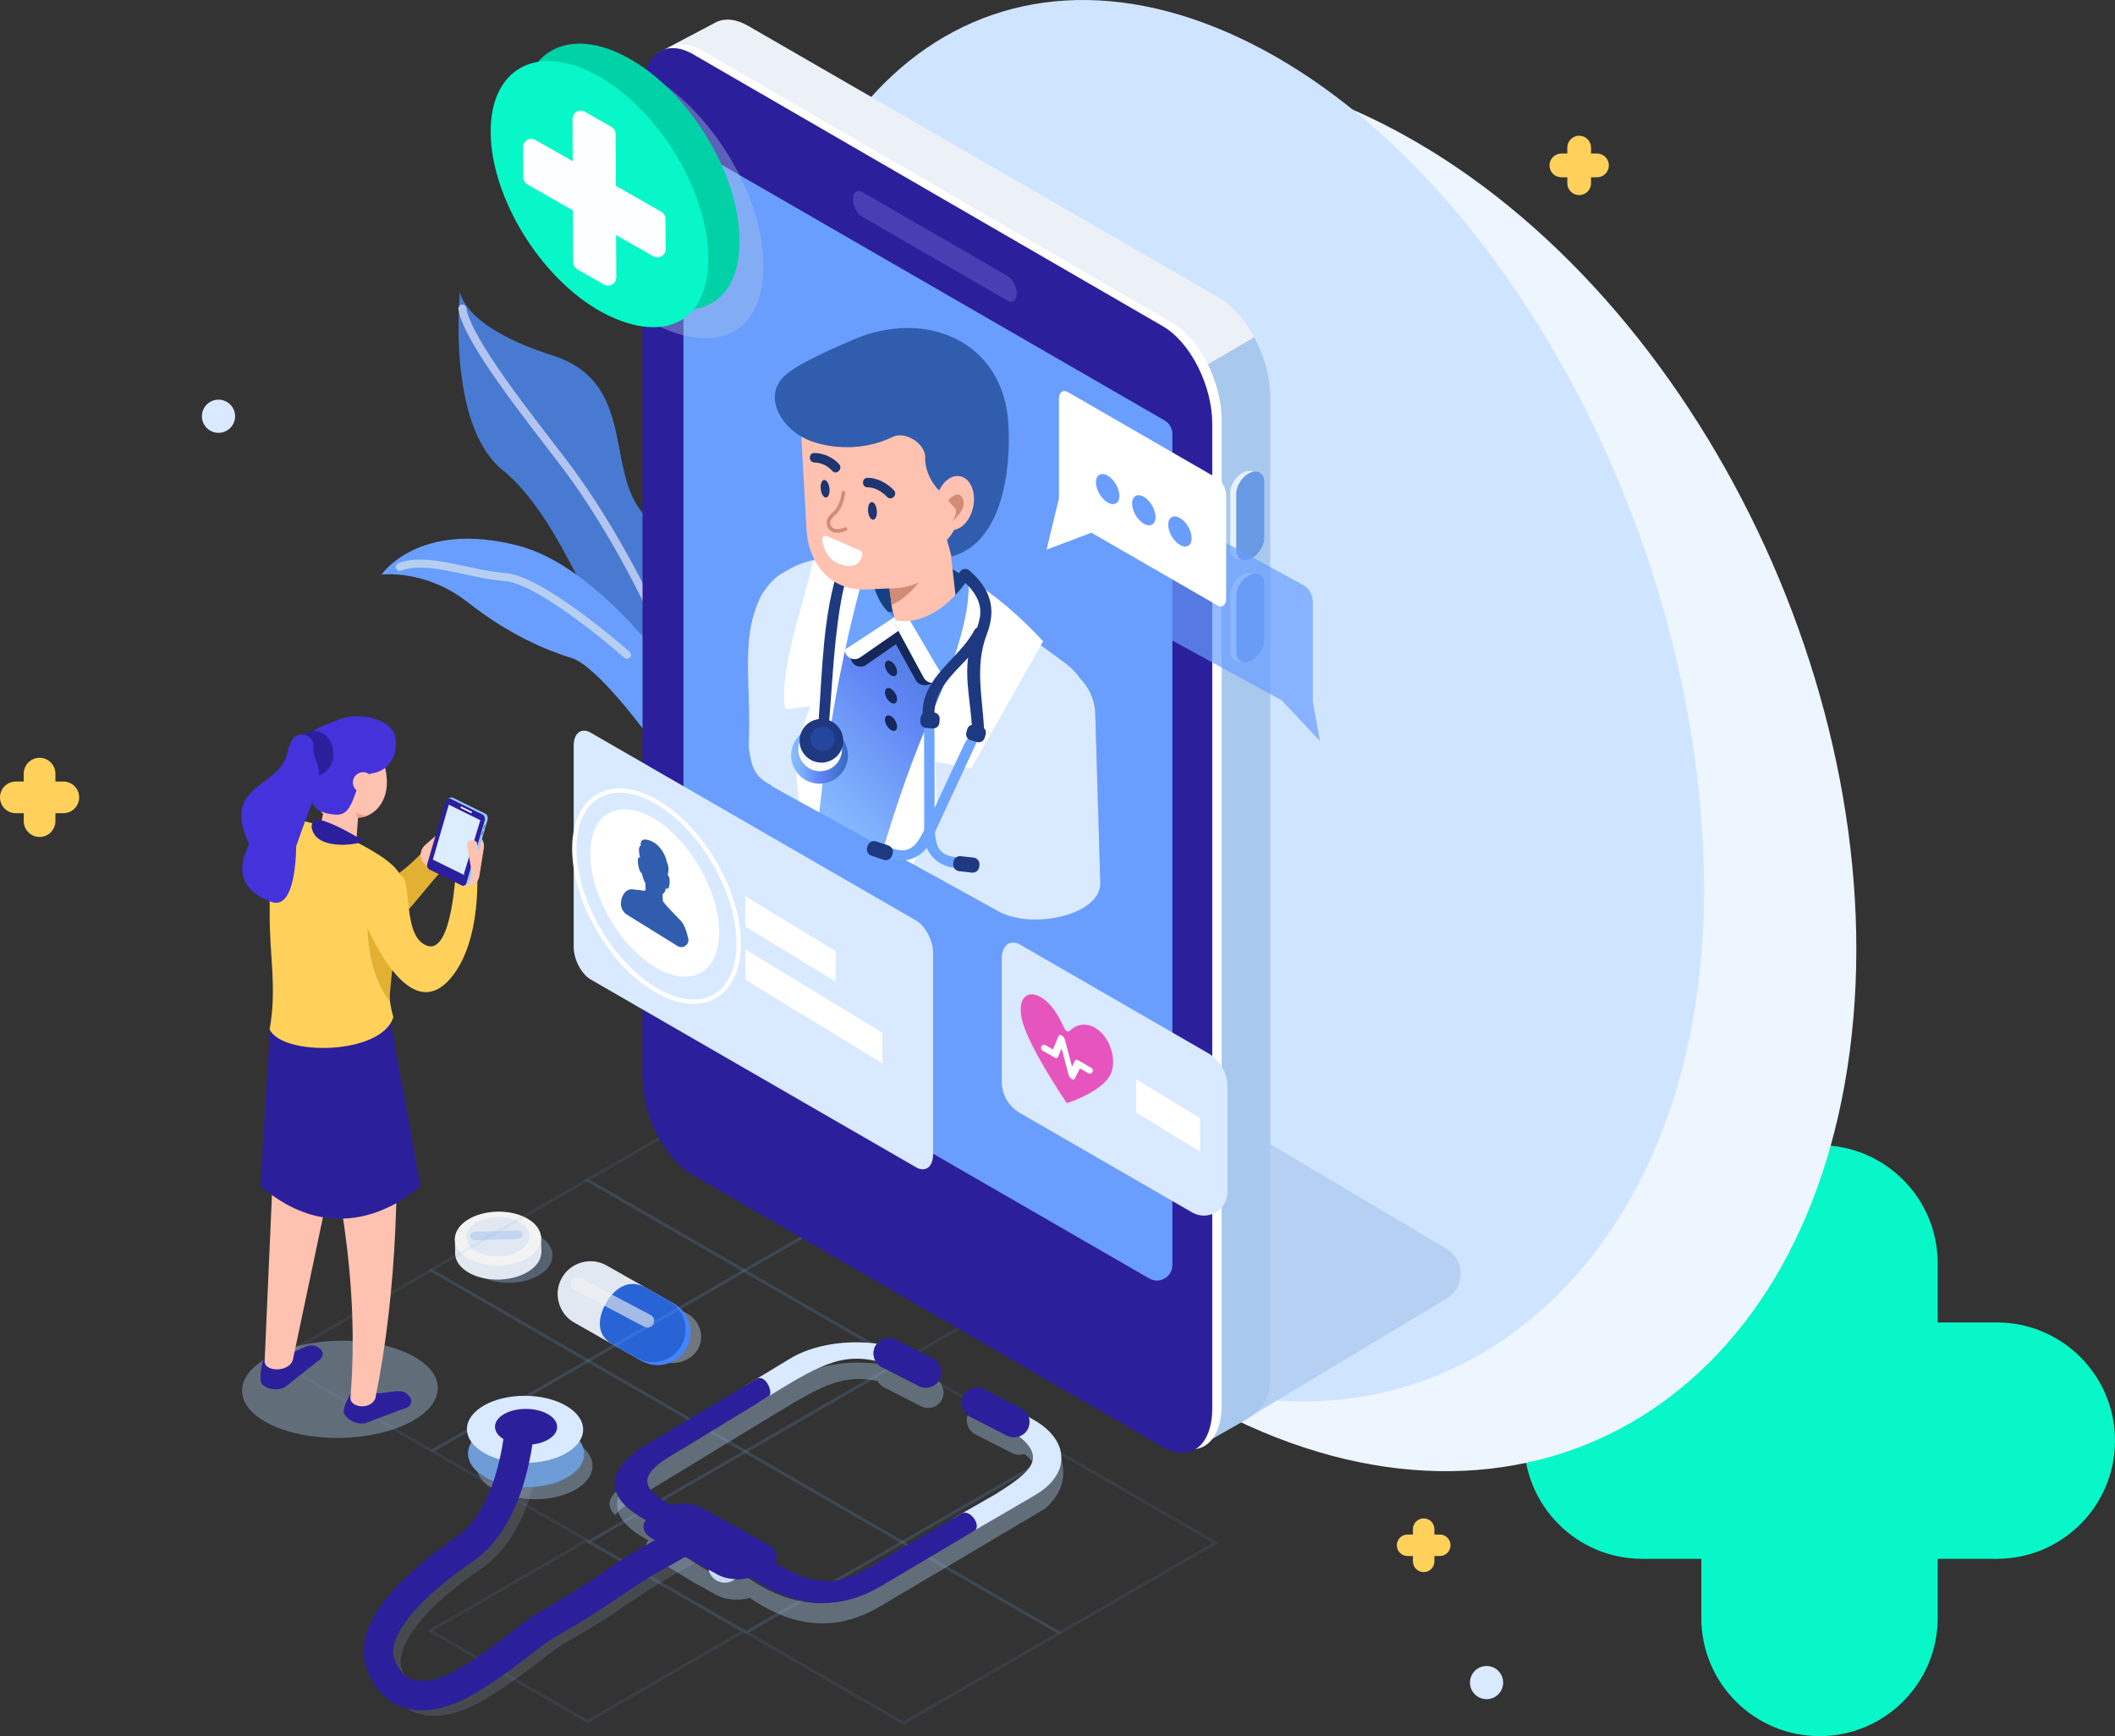 <svg viewBox="0 0 748 614" fill="none" xmlns="http://www.w3.org/2000/svg">
<rect x="0" y="0" width="748" height="614" fill="#333333" stroke="none"/>
<path d="M539 509.5C539 486.414 557.715 467.7 580.8 467.7H706.2C729.286 467.7 748 486.414 748 509.5C748 532.586 729.286 551.3 706.2 551.3H580.8C557.714 551.3 539 532.586 539 509.5Z" fill="#08F7C8"/>
<path d="M643.5 614C620.414 614 601.7 595.286 601.7 572.2V446.8C601.7 423.714 620.414 405 643.5 405C666.586 405 685.3 423.714 685.3 446.8V572.2C685.3 595.286 666.586 614 643.5 614Z" fill="#08F7C8"/>
<path d="M0 282C0 278.907 2.507 276.4 5.6 276.4H22.4C25.493 276.4 28 278.907 28 282C28 285.093 25.493 287.6 22.4 287.6H5.6C2.507 287.6 0 285.093 0 282Z" fill="#FFD15B"/>
<path d="M14 296C10.907 296 8.4 293.493 8.4 290.4V273.6C8.4 270.507 10.907 268 14 268C17.093 268 19.6 270.507 19.6 273.6V290.4C19.6 293.493 17.093 296 14 296Z" fill="#FFD15B"/>
<path d="M548 58.5C548 56.18 549.88 54.3 552.2 54.3H564.8C567.12 54.3 569 56.18 569 58.5C569 60.82 567.12 62.7 564.8 62.7H552.2C549.88 62.7 548 60.82 548 58.5Z" fill="#FFD15B"/>
<path d="M558.5 69C556.18 69 554.3 67.12 554.3 64.8V52.2C554.3 49.88 556.18 48 558.5 48C560.82 48 562.7 49.88 562.7 52.2V64.8C562.7 67.12 560.82 69 558.5 69Z" fill="#FFD15B"/>
<path d="M494 546.5C494 544.401 495.701 542.7 497.8 542.7H509.2C511.299 542.7 513 544.401 513 546.5C513 548.599 511.299 550.3 509.2 550.3H497.8C495.701 550.3 494 548.599 494 546.5Z" fill="#FFD15B"/>
<path d="M503.5 556C501.401 556 499.7 554.299 499.7 552.2V540.8C499.7 538.701 501.401 537 503.5 537C505.599 537 507.3 538.701 507.3 540.8V552.2C507.3 554.299 505.599 556 503.5 556Z" fill="#FFD15B"/>
<path opacity="0.4" d="M242.677 464.317L242.204 464.064L238.848 462.249L233.541 459.38L221.104 452.656C216.077 449.938 209.626 451.403 206.77 455.909C203.914 460.414 205.688 466.323 210.721 469.042L222.891 475.615L226.007 477.3L226.473 477.553L227.596 478.162L232.294 480.703C237.321 483.421 243.773 481.956 246.628 477.45C249.484 472.945 247.704 467.035 242.677 464.317Z" fill="#CAD9EB"/>
<path d="M203.086 467.747L226.391 480.983C231.945 484.14 239.068 482.175 242.225 476.622C245.382 471.068 243.417 463.94 237.863 460.791L214.557 447.555C209.003 444.398 201.88 446.363 198.723 451.917C195.566 457.463 197.531 464.591 203.086 467.747Z" fill="#E1E8F2"/>
<path d="M238.376 461.085L231.952 457.436C226.398 454.279 219.275 456.244 216.118 461.797C212.961 467.351 214.926 474.479 220.481 477.628L221.72 478.334L226.905 481.278C232.459 484.435 239.581 482.469 242.738 476.916C245.896 471.363 243.93 464.235 238.376 461.085Z" fill="#4285FF"/>
<path d="M236.623 460.086L228.295 455.354C222.741 452.197 217.522 455.245 214.365 460.798C211.208 466.351 210.975 472.226 216.529 475.382L219.967 477.334L225.151 480.278C230.706 483.435 237.828 481.47 240.985 475.917C244.143 470.363 242.177 463.242 236.623 460.086Z" fill="#2964D6"/>
<path opacity="0.61" d="M227.898 469.247L203.051 456.141C201.9 455.539 201.462 454.101 202.065 452.95C202.667 451.8 204.106 451.355 205.256 451.964L230.103 465.07C231.253 465.673 231.692 467.111 231.089 468.261C230.479 469.411 229.041 469.856 227.898 469.247Z" fill="#F3F3F3"/>
<path opacity="0.4" d="M180.375 453.695C188.792 453.529 195.532 449.131 195.429 443.872C195.325 438.613 188.417 434.484 179.999 434.649C171.581 434.815 164.841 439.213 164.945 444.472C165.049 449.732 171.957 453.861 180.375 453.695Z" fill="#89A8CC"/>
<path d="M176.39 452.544C184.808 452.378 191.548 447.98 191.444 442.721C191.34 437.462 184.432 433.333 176.014 433.499C167.596 433.664 160.856 438.062 160.96 443.322C161.064 448.581 167.972 452.71 176.39 452.544Z" fill="#E1E8F2"/>
<path d="M191.366 437.078L160.882 437.681L161.003 443.774L191.487 443.17L191.366 437.078Z" fill="#E1E8F2"/>
<path d="M176.295 447.558C184.713 447.392 191.453 442.994 191.349 437.735C191.245 432.476 184.337 428.346 175.92 428.512C167.502 428.678 160.762 433.076 160.865 438.335C160.969 443.594 167.877 447.724 176.295 447.558Z" fill="#F3F3F3"/>
<path d="M176.23 444.348C182.387 444.227 187.316 441.011 187.24 437.166C187.164 433.321 182.112 430.302 175.956 430.423C169.799 430.544 164.87 433.76 164.946 437.605C165.022 441.45 170.074 444.469 176.23 444.348Z" fill="#E1E8F2"/>
<path d="M183.355 438.153L167.836 438.632C167.014 438.659 166.315 438.002 166.288 437.18C166.261 436.359 166.918 435.66 167.74 435.633L183.259 435.154C184.081 435.126 184.779 435.784 184.806 436.605C184.834 437.434 184.183 438.125 183.355 438.153Z" fill="#C2D6F2"/>
<path opacity="0.1" d="M263.237 450.013L262.97 449.862L206.606 417.331L262.888 384.847L263.155 384.998L319.519 417.529L263.237 450.013ZM208.723 417.324L263.237 448.794L317.403 417.522L262.888 386.052L208.723 417.324Z" fill="#66A3DE"/>
<path opacity="0.1" d="M318.806 482.085L318.539 481.935L262.175 449.403L318.457 416.92L318.724 417.07L375.088 449.602L318.806 482.085ZM264.292 449.403L318.806 480.874L372.971 449.602L318.457 418.132L264.292 449.403Z" fill="#66A3DE"/>
<path opacity="0.1" d="M208.01 481.887L207.743 481.736L151.379 449.205L207.661 416.721L207.928 416.872L264.292 449.403L208.01 481.887ZM153.496 449.198L208.01 480.668L262.176 449.397L207.661 417.926L153.496 449.198Z" fill="#66A3DE"/>
<path opacity="0.1" d="M263.58 513.967L263.312 513.816L206.949 481.284L263.23 448.801L263.497 448.951L319.861 481.483L263.58 513.967ZM209.065 481.278L263.58 512.748L317.745 481.476L263.23 450.006L209.065 481.278Z" fill="#66A3DE"/>
<path opacity="0.1" d="M319.148 546.039L318.881 545.889L262.518 513.357L318.799 480.874L319.066 481.024L375.43 513.556L319.148 546.039ZM264.634 513.357L319.148 544.827L373.314 513.556L318.799 482.085L264.634 513.357Z" fill="#66A3DE"/>
<path opacity="0.1" d="M374.718 578.12L374.451 577.969L318.087 545.437L374.369 512.954L374.636 513.104L431 545.636L374.718 578.12ZM320.21 545.43L374.725 576.901L428.89 545.629L374.376 514.159L320.21 545.43Z" fill="#66A3DE"/>
<path opacity="0.1" d="M152.79 513.761L152.523 513.61L96.159 481.079L152.441 448.595L152.708 448.746L209.072 481.277L152.79 513.761ZM98.275 481.079L152.79 512.549L206.955 481.284L152.441 449.814L98.275 481.079Z" fill="#66A3DE"/>
<path opacity="0.1" d="M208.359 545.841L208.092 545.69L151.729 513.152L208.01 480.668L208.277 480.819L264.641 513.35L208.359 545.841ZM153.845 513.152L208.359 544.622L262.525 513.357L208.01 481.887L153.845 513.152Z" fill="#66A3DE"/>
<path opacity="0.1" d="M263.929 577.921L263.662 577.77L207.298 545.239L263.579 512.755L263.846 512.906L320.21 545.437L263.929 577.921ZM209.414 545.232L263.929 576.702L318.094 545.43L263.579 513.96L209.414 545.232Z" fill="#66A3DE"/>
<path opacity="0.1" d="M319.498 610L319.231 609.849L262.867 577.318L319.149 544.834L319.416 544.985L375.78 577.516L319.498 610ZM264.983 577.311L319.498 608.781L373.663 577.51L319.149 546.039L264.983 577.311Z" fill="#66A3DE"/>
<path opacity="0.1" d="M207.736 609.418L207.469 609.267L151.105 576.736L207.387 544.252L207.654 544.403L264.018 576.934L207.736 609.418ZM153.222 576.736L207.736 608.206L261.902 576.934L207.387 545.464L153.222 576.736Z" fill="#66A3DE"/>
<path d="M307.737 73.453C349.939 21.595 418.932 7.533 491.053 44.816C597.653 99.925 670.689 246.342 654.195 371.843C637.701 497.343 537.922 554.41 431.322 499.301C360.389 462.63 304.316 385.536 279.593 301.077L307.737 73.453Z" fill="#EDF5FF"/>
<path d="M602.659 314.628C602.659 441.207 519.887 513.809 428.726 491.713C330.182 467.829 266.442 293.641 266.442 167.061C266.442 40.482 341.708 -29.101 434.554 11.648C527.4 52.396 602.659 188.048 602.659 314.628Z" fill="#CFE4FF"/>
<path d="M245.916 236.527C245.916 236.527 252.964 198.819 232.192 185.672C211.42 172.525 228.028 136.111 195.525 125.751C163.021 115.391 162.699 102.998 162.699 102.998C162.699 102.998 157.782 150.094 177.766 166.26C197.75 182.427 209.064 219.32 218.139 226.975C227.22 234.631 240.349 253.94 240.349 253.94L245.916 236.527Z" fill="#497AD1"/>
<path d="M232.843 220.95C232.843 220.95 219.2 189.719 199.155 163.439C187.676 148.396 165.179 120.39 163.515 109.113" stroke="#B4C4F0" stroke-width="2.825" stroke-miterlimit="10" stroke-linecap="round" stroke-linejoin="round"/>
<path d="M251.82 258.253C251.82 258.253 218.584 202.188 183.293 192.992C147.996 183.796 134.956 203.201 134.956 203.201C134.956 203.201 150.413 201.215 165.473 213.027C180.533 224.832 193.457 230.008 202.291 232.775C211.119 235.541 228.631 259.39 228.631 259.39L251.82 258.253Z" fill="#699EFF"/>
<path d="M221.748 231.59C221.748 231.59 191.833 205.105 178.636 204.085C165.439 203.064 151.317 196.751 141.394 200.49" stroke="#B6CFF0" stroke-width="2.825" stroke-miterlimit="10" stroke-linecap="round" stroke-linejoin="round"/>
<path d="M77.277 153.079C80.519 153.079 83.147 150.452 83.147 147.211C83.147 143.97 80.519 141.343 77.277 141.343C74.036 141.343 71.408 143.97 71.408 147.211C71.408 150.452 74.036 153.079 77.277 153.079Z" fill="#D9E9FF"/>
<path d="M262.13 554.823C262.651 551.624 260.48 548.609 257.28 548.089C254.081 547.568 251.065 549.74 250.545 552.938C250.024 556.137 252.196 559.152 255.395 559.673C258.594 560.193 261.61 558.022 262.13 554.823Z" fill="#D9E9FF"/>
<path d="M531.459 596.415C532.204 593.261 530.251 590.1 527.096 589.356C523.941 588.611 520.78 590.564 520.035 593.718C519.29 596.872 521.244 600.033 524.398 600.777C527.553 601.522 530.714 599.569 531.459 596.415Z" fill="#D9E9FF"/>
<path d="M435.211 505.12L511.757 459.154C518.284 455.121 518.202 445.61 511.606 441.694L284.624 306.76L254.792 401.103L435.211 505.12Z" fill="#B5D0F2"/>
<path d="M424.137 511.536L264.599 405.759C254.621 400 246.533 384.546 246.533 371.249V23.104C246.533 9.799 254.621 3.692 264.599 9.45L431.17 105.6C441.148 111.359 449.237 126.813 449.237 140.111V486.612C449.237 495.363 445.963 499.013 440.457 502.19L424.137 511.536Z" fill="#A8C9ED"/>
<path d="M331.866 184.488C331.866 184.488 246.458 384.203 246.458 370.899L232.425 18.851L253.361 7.8C256.436 6.355 260.305 6.67 264.517 9.101L431.095 105.251C435.964 108.065 440.388 113.187 443.642 119.24L331.866 184.488Z" fill="#EBF1F7"/>
<path d="M414.391 510.406L248.224 414.256C238.246 408.497 230.569 393.043 230.569 379.746V31.594C230.569 18.29 238.445 12.182 248.423 17.94L414.494 114.09C424.472 119.849 432.061 135.303 432.061 148.601V496.746C432.061 510.057 424.37 516.165 414.391 510.406Z" fill="white"/>
<path d="M411.056 511.646L244.896 415.489C234.917 409.73 227.24 394.276 227.24 380.978V32.827C227.24 19.522 235.116 13.415 245.094 19.173L411.165 115.323C421.144 121.082 428.732 136.536 428.732 149.833V497.978C428.725 511.289 421.034 517.404 411.056 511.646Z" fill="#2C1F9C"/>
<path d="M406.446 452.143L244.437 358.629C242.752 357.656 241.711 355.856 241.711 353.911V59.901C241.711 55.711 246.252 53.088 249.881 55.183L411.891 148.704C413.576 149.676 414.617 151.477 414.617 153.422V447.432C414.617 451.622 410.076 454.245 406.446 452.143Z" fill="#699EFF"/>
<path d="M356.308 106.319L304.93 76.656C303.129 75.615 301.65 72.801 301.65 70.398C301.65 67.995 303.122 66.878 304.93 67.919L356.308 97.582C358.109 98.623 359.589 101.437 359.589 103.84C359.589 106.244 358.109 107.36 356.308 106.319Z" fill="#4A3EB5"/>
<path d="M440.039 197.429C437.314 198.586 435.081 197.135 435.081 194.191V174.368C435.081 171.43 437.314 168.075 440.039 166.911C442.765 165.754 444.998 167.205 444.998 170.15V189.973C444.998 192.91 442.765 196.265 440.039 197.429Z" fill="#E6F0FF"/>
<path d="M442.169 197.696C439.444 198.854 437.211 197.402 437.211 194.458V174.635C437.211 171.697 439.444 168.342 442.169 167.178C444.895 166.021 447.128 167.472 447.128 170.417V190.24C447.121 193.177 444.895 196.532 442.169 197.696Z" fill="#6899E3"/>
<path d="M440.039 233.515C437.313 234.672 435.081 233.22 435.081 230.276V210.453C435.081 207.515 437.313 204.16 440.039 202.996C442.765 201.839 444.997 203.291 444.997 206.235V226.058C444.997 228.996 442.765 232.351 440.039 233.515Z" fill="#E6F0FF"/>
<path d="M442.169 233.775C439.444 234.932 437.211 233.48 437.211 230.536V210.713C437.211 207.775 439.444 204.42 442.169 203.256C444.895 202.099 447.128 203.551 447.128 206.495V226.318C447.121 229.262 444.895 232.618 442.169 233.775Z" fill="#6899E3"/>
<path opacity="0.4" d="M231.919 114.85C209.668 103.682 190.458 74.485 189.006 49.63C187.554 24.781 204.415 13.688 226.666 24.856C248.917 36.024 267.935 64.899 269.805 89.954C271.866 117.5 254.17 126.018 231.919 114.85Z" fill="#A8C4E5"/>
<path d="M225.392 105.031C204.264 94.425 186.012 66.693 184.636 43.09C183.259 19.488 199.271 8.956 220.399 19.563C241.527 30.169 259.593 57.586 261.367 81.387C263.333 107.558 246.519 115.644 225.392 105.031Z" fill="#00D1A7"/>
<path d="M214.366 111.187C193.238 100.58 174.986 72.849 173.61 49.246C172.233 25.643 188.245 15.112 209.373 25.718C230.501 36.325 248.567 63.742 250.341 87.543C252.3 113.706 235.493 121.793 214.366 111.187Z" fill="#08F7C8"/>
<path d="M185.006 52.06L185.061 62.708C185.068 63.755 185.629 64.714 186.533 65.234L231.042 90.631C233.001 91.747 235.432 90.33 235.418 88.077L235.363 77.429C235.357 76.382 234.795 75.423 233.891 74.903L189.382 49.506C187.423 48.39 184.992 49.807 185.006 52.06Z" fill="#FCFEFF"/>
<path d="M204.189 95.26L213.585 100.621C215.544 101.737 217.975 100.32 217.961 98.067L217.715 47.397C217.708 46.349 217.146 45.391 216.242 44.87L206.846 39.509C204.887 38.393 202.456 39.81 202.47 42.063L202.716 92.733C202.716 93.774 203.278 94.739 204.189 95.26Z" fill="#FCFEFF"/>
<path opacity="0.71" d="M410.638 179.448L461.29 207.125C462.94 208.029 464.296 210.651 464.296 212.952V248.147L466.844 262.075L453.304 247.688L410.638 224.38C408.987 223.476 407.631 220.854 407.631 218.553V182.002C407.631 179.688 408.987 178.544 410.638 179.448Z" fill="#699EFF"/>
<path d="M430.513 169.17L377.655 138.658C375.93 137.666 374.519 138.727 374.519 141.028V176.223L370.129 194.396L385.99 188.39L430.513 214.088C432.239 215.081 433.649 214.02 433.649 211.719V175.168C433.649 172.861 432.239 170.163 430.513 169.17Z" fill="white"/>
<path d="M395.893 175.36C395.893 177.99 394.037 179.044 391.743 177.723C389.449 176.401 387.593 173.197 387.593 170.567C387.593 167.938 389.449 166.883 391.743 168.205C394.037 169.526 395.893 172.731 395.893 175.36Z" fill="#699EFF"/>
<path d="M408.672 182.858C408.672 185.487 406.816 186.542 404.522 185.22C402.228 183.899 400.372 180.694 400.372 178.065C400.372 175.435 402.228 174.381 404.522 175.702C406.816 177.024 408.672 180.228 408.672 182.858Z" fill="#699EFF"/>
<path d="M420.255 193.007C421.865 192.066 421.848 189.043 420.218 186.255C418.588 183.467 415.961 181.97 414.351 182.911C412.742 183.852 412.758 186.875 414.388 189.663C416.019 192.451 418.645 193.948 420.255 193.007Z" fill="#699EFF"/>
<path d="M323.976 412.825L208.913 346.406C205.599 344.496 202.894 339.319 202.894 334.902V263.677C202.894 259.26 205.606 257.213 208.913 259.123L323.976 325.542C327.291 327.453 329.996 332.629 329.996 337.046V408.271C329.996 412.695 327.284 414.742 323.976 412.825Z" fill="#D9E9FF"/>
<path d="M247.984 343.952C256.702 338.863 256.417 322.146 247.347 306.614C238.277 291.082 223.857 282.616 215.139 287.705C206.42 292.794 206.706 309.511 215.776 325.043C224.846 340.575 239.266 349.041 247.984 343.952Z" fill="white"/>
<path d="M239.554 334.539C241.54 335.772 243.965 334.053 243.403 331.801C242.862 329.616 242.15 327.548 241.547 326.631C241.006 325.809 240.335 325.152 239.753 324.577C239.15 323.981 238.356 323.146 237.596 322.331C237.342 322.057 237.082 321.783 236.829 321.516L235.281 319.804C235.048 319.503 234.822 319.195 234.589 318.893C234.548 318.839 234.466 318.75 234.425 318.681C234.411 318.572 234.418 318.448 234.418 318.346C234.391 317.633 234.356 316.928 234.329 316.216C234.952 315.901 235.336 315.162 235.452 314.169C236.486 314.833 236.712 313.491 236.808 312.539C236.87 311.861 236.952 310.149 236.151 309.471C236.171 309.362 236.185 309.266 236.205 309.177C236.322 308.622 236.425 308.04 236.425 307.383C236.418 306.726 236.308 305.993 236.02 305.254C235.952 305.082 235.863 304.897 235.76 304.761C235.774 304.541 235.705 304.247 235.63 303.98C235.021 301.926 233.788 300.056 232.514 298.886C231.24 297.715 229.918 297.174 228.692 296.955C227.788 296.797 226.597 296.879 226.583 298.482C226.583 298.687 226.624 298.892 226.693 299.091C226.521 299.002 226.391 299.105 226.302 299.242C226.042 299.639 225.953 300.255 225.98 300.919C226.008 301.583 226.131 302.309 226.282 303.028C226.302 303.138 226.323 303.261 226.35 303.391C225.357 302.761 225.57 304.829 225.686 305.671C225.83 306.726 226.131 308.314 227.069 308.958C227.138 309.43 227.234 309.91 227.384 310.389C227.604 311.094 227.898 311.724 228.24 312.306C228.24 312.313 228.234 312.32 228.234 312.334C228.268 313.059 228.295 313.792 228.33 314.518C228.33 314.58 228.35 314.696 228.343 314.771C228.33 314.717 228.179 314.833 228.138 314.853C227.994 314.922 227.857 314.984 227.713 315.052C227.713 315.052 227.713 315.045 227.706 315.045L227.282 314.977L227.275 314.963L227.179 314.936C226.912 314.867 226.645 314.826 226.371 314.799L226.337 314.792C225.987 314.751 225.638 314.73 225.296 314.71C224.672 314.675 224.049 314.504 223.44 314.491C221.926 314.463 219.892 315.764 219.618 319.291C219.488 320.941 220.296 322.564 221.714 323.474L239.554 334.539ZM236.589 312.491C236.582 312.587 236.568 312.669 236.561 312.731C236.575 312.655 236.582 312.573 236.589 312.491Z" fill="#305DAD"/>
<path d="M295.548 336.422L263.579 316.928V327.699L295.548 347.193V336.422Z" fill="white"/>
<path d="M263.579 335.71V346.481L312.087 376.055V365.284L263.579 335.71Z" fill="white"/>
<path d="M252.873 352.297C264.155 345.703 264.04 324.52 252.617 304.984C241.194 285.448 222.788 274.957 211.506 281.551C200.225 288.145 200.339 309.328 211.763 328.864C223.186 348.4 241.592 358.892 252.873 352.297Z" stroke="white" stroke-width="1.545" stroke-miterlimit="10" stroke-linecap="round" stroke-linejoin="round"/>
<path d="M434.115 384.402C434.115 379.458 431.478 374.891 427.198 372.419L360.883 334.136C357.254 332.04 354.281 334.286 354.281 339.127V382.519C354.281 387.1 356.726 391.338 360.698 393.625L421.61 428.786C427.171 431.997 434.122 427.985 434.122 421.562V384.402H434.115Z" fill="#D9E9FF"/>
<path d="M401.796 381.642V393.454L424.41 407.244V395.433L401.796 381.642Z" fill="white"/>
<path d="M384.976 362.579C381.819 361.853 379.696 363.243 378.224 364.674C377.772 365.119 376.847 364.579 376.402 363.606C374.895 360.32 372.676 356.122 369.642 353.719C363.842 349.131 359.685 352.609 361.342 360.183C363.116 369.269 377.135 389.893 377.135 389.893L377.477 390.092C377.477 390.092 391.496 385.655 393.27 378.616C394.941 372.966 391.373 364.044 384.976 362.579Z" fill="#E655BE"/>
<path d="M379.039 381.629C379.025 381.622 379.012 381.615 378.998 381.601C378.498 381.293 378.067 380.684 377.895 380.04L375.45 370.789L374.183 373.809C374.005 374.24 373.553 374.336 373.053 374.049L368.705 371.536C368.369 371.344 368.164 370.981 368.164 370.591C368.164 369.755 369.068 369.228 369.794 369.646L372.389 371.145L374.362 366.441C374.54 366.01 374.998 365.914 375.492 366.202C375.498 366.202 375.498 366.208 375.505 366.208C376.012 366.51 376.464 367.14 376.635 367.783L379.135 377.246L380.162 375.151C380.354 374.754 380.792 374.678 381.272 374.959L385.963 377.664C386.299 377.856 386.504 378.219 386.504 378.609C386.504 379.444 385.6 379.971 384.874 379.554L381.916 377.842L380.162 381.437C379.957 381.834 379.525 381.902 379.039 381.629Z" fill="white"/>
<g opacity="0.4">
<path opacity="0.4" d="M153.591 606.816C151.461 606.816 149.317 606.508 147.222 605.782C141.839 603.913 137.901 599.674 135.518 593.169C129.553 576.893 152.345 558.282 166.466 548.634C182.602 537.61 184.478 508.276 184.499 507.982C184.615 506.017 186.3 504.517 188.265 504.627C190.231 504.743 191.731 506.428 191.621 508.393C191.546 509.742 189.491 541.541 170.493 554.516C150.002 568.519 139.168 582.392 142.222 590.711C143.859 595.169 146.256 597.894 149.564 599.044C154.262 600.674 161.049 599.092 168.185 594.703C176.862 589.362 182.417 585.048 186.882 581.584C190.402 578.852 193.45 576.489 196.826 574.579C207.017 568.827 213.358 564.52 218.954 560.72C222.919 558.029 226.665 555.489 231.206 552.811L251.012 541.623C252.724 540.657 254.902 541.26 255.868 542.972C256.833 544.683 256.23 546.861 254.518 547.826L234.774 558.981C230.487 561.507 226.836 563.986 222.967 566.609C217.255 570.484 210.783 574.873 200.339 580.776C197.415 582.426 194.703 584.535 191.265 587.205C186.67 590.773 180.944 595.217 171.931 600.763C167.85 603.283 160.83 606.816 153.591 606.816Z" fill="#A8C4E5"/>
</g>
<path opacity="0.4" d="M325.011 490.186L311.923 483.517C311.313 483.209 310.786 482.791 310.355 482.305C303.472 481.476 296.247 481.935 289.816 483.667C286.837 485.003 283.768 486.694 280.413 488.625L268.188 495.999C268.174 496.006 268.167 496.02 268.154 496.027L228.816 519.965C217.42 526.477 212.502 530.613 217.57 535.871C219.495 533.276 223.665 530.53 229.596 527.141L268.935 503.203C268.948 503.196 268.955 503.182 268.969 503.175L281.193 495.801C291.733 489.741 299.465 485.968 310.403 488.467C310.909 489.392 311.69 490.179 312.697 490.693L325.784 497.362C328.462 498.725 331.77 497.65 333.133 494.972C334.27 492.74 333.708 490.076 331.941 488.46C330.414 490.645 327.455 491.432 325.011 490.186Z" fill="#A8C4E5"/>
<path opacity="0.4" d="M360.52 538.829C360.986 538.637 361.253 538.528 361.253 538.528L369.608 533.536C380.333 524.073 375.053 514.494 372.279 508.317C371.409 512.227 374.286 521.663 369.136 524.689L360.472 531.352C360.472 531.352 360.212 531.461 359.74 531.653C359.596 531.817 359.424 531.968 359.205 532.098L310.135 561.158C297.924 568.32 282.549 570.498 264.38 557.919C260.6 559.029 255.84 558.72 252.621 556.94L237.369 547.607C235.575 548.833 233.719 550.182 231.986 551.496L245.293 559.624L253.402 564.109C256.621 565.89 261.374 566.205 265.161 565.088C283.33 577.667 298.705 575.489 310.916 568.327L359.986 539.267C360.205 539.151 360.376 539 360.52 538.829Z" fill="#A8C4E5"/>
<path opacity="0.4" d="M230.754 544.15C227.61 542.41 226.83 539.767 228.439 537.576C223.309 534.803 220.2 531.996 218.646 529.236C217.057 534.152 219.529 539.514 229.22 544.752C227.617 546.95 228.398 549.593 231.535 551.325L231.767 551.456C233.48 550.141 235.199 548.84 236.952 547.58L230.754 544.15Z" fill="#A8C4E5"/>
<path opacity="0.4" d="M361.507 507.031C360.144 507.51 358.589 507.462 357.206 506.757L344.118 500.088C343.673 499.862 343.276 499.574 342.92 499.252C342.769 499.464 342.632 499.677 342.516 499.916C341.153 502.594 342.228 505.901 344.906 507.264L357.994 513.933C359.377 514.638 360.925 514.686 362.288 514.207C363.692 515.323 364.76 516.377 365.548 517.398C367.376 514.227 366.493 510.988 361.507 507.031Z" fill="#A8C4E5"/>
<path d="M341.926 542.815C342.392 542.623 366.095 528.757 366.095 528.757C371.252 525.731 374.245 521.958 375.114 518.048C376.375 512.385 373.176 506.449 365.602 502.148L363.766 501.108C364.225 502.457 364.17 503.984 363.472 505.353C362.814 506.647 361.698 507.565 360.417 508.01C365.403 511.967 366.28 515.206 364.458 518.377C362.629 521.554 358.082 524.669 352.226 528.36L336.934 537.104C336.934 537.097 343.823 540.624 341.926 542.815Z" fill="#D9E9FF"/>
<path d="M271.839 554.564L268.284 556.708C267.469 557.201 266.538 557.584 265.545 557.878C283.714 570.457 299.089 568.28 311.3 561.117C311.3 561.117 344.831 541.287 344.975 541.123C346.872 538.939 342.858 533.612 340.057 535.296L312.951 551.045C298.096 560.474 290.522 562.631 273.996 552.62C273.517 553.318 272.798 553.982 271.839 554.564Z" fill="#2C1F9C"/>
<path d="M234.733 540.527C232.363 539.548 230.268 538.562 228.432 537.576C226.83 539.774 227.61 542.417 230.747 544.149L236.945 547.58C240.595 544.95 242.123 547.477 239.719 549.114L253.779 556.892C256.998 558.672 261.751 558.987 265.538 557.871C266.531 557.577 267.462 557.193 268.277 556.7L271.832 554.557C272.797 553.975 273.51 553.311 273.982 552.606C275.434 550.442 274.605 547.888 271.544 546.19L248.505 533.447C245.417 531.742 240.917 531.379 237.219 532.338C239.363 533.563 241.945 534.878 244.992 536.302L234.733 540.527Z" fill="#2C1F9C"/>
<path d="M268.195 496.006L280.42 488.632C283.775 486.701 286.843 485.01 289.823 483.674C296.205 480.812 302.177 479.593 309.636 481.298C308.786 479.765 308.69 477.847 309.54 476.17C309.718 475.82 309.937 475.499 310.177 475.197C299.253 473.759 287.33 475.581 279.139 480.648L263.168 490.344C266.483 488.207 269.907 494.849 268.195 496.006Z" fill="#D9E9FF"/>
<path d="M228.432 537.569C230.268 538.562 232.357 539.548 234.733 540.521L244.999 536.296C241.945 534.872 239.369 533.564 237.226 532.331C234.356 530.688 232.281 529.195 230.918 527.785C225.85 522.519 230.768 518.383 242.164 511.878L265.805 497.492C265.819 497.485 271.921 493.753 271.928 493.74C273.64 492.583 270.715 485.626 267.401 487.762L228.152 511.235C220.269 516.11 214.865 522.519 218.639 529.216C220.194 531.996 223.303 534.803 228.432 537.569Z" fill="#2C1F9C"/>
<path d="M309.629 481.291C309.827 481.654 310.074 481.99 310.355 482.305C310.786 482.791 311.314 483.202 311.923 483.517L325.011 490.186C327.456 491.432 330.414 490.638 331.955 488.46C332.106 488.248 332.243 488.036 332.359 487.796C333.722 485.119 332.647 481.812 329.969 480.449L316.881 473.78C314.553 472.595 311.759 473.253 310.163 475.197C309.923 475.492 309.711 475.813 309.526 476.169C308.684 477.84 308.786 479.757 309.629 481.291Z" fill="#2C1F9C"/>
<path d="M356.117 507.735C357.5 508.441 359.048 508.489 360.418 508.009C361.692 507.557 362.808 506.647 363.472 505.353C364.171 503.99 364.226 502.463 363.767 501.107C363.322 499.806 362.397 498.67 361.089 497.999L348.001 491.329C345.323 489.967 342.016 491.042 340.653 493.719C339.516 495.951 340.077 498.615 341.844 500.231C342.2 500.553 342.598 500.84 343.043 501.066L356.117 507.735Z" fill="#2C1F9C"/>
<path opacity="0.4" d="M203.593 526.785C195.593 531.4 182.588 531.38 174.534 526.73C166.487 522.081 166.446 514.576 174.445 509.954C182.444 505.339 195.45 505.36 203.504 510.009C211.551 514.658 211.592 522.163 203.593 526.785Z" fill="#A8C4E5"/>
<path d="M206.602 514.219C206.638 507.669 197.468 502.31 186.121 502.249C174.774 502.187 165.546 507.447 165.511 513.997C165.476 520.547 174.645 525.906 185.992 525.968C197.34 526.029 206.567 520.769 206.602 514.219Z" fill="#6D9CD6"/>
<path d="M206.235 505.614C206.27 499.064 197.1 493.704 185.753 493.643C174.406 493.581 165.179 498.841 165.143 505.391C165.108 511.941 174.278 517.3 185.625 517.362C196.972 517.423 206.199 512.163 206.235 505.614Z" fill="#D9E9FF"/>
<path d="M197.047 504.685C197.066 501.18 192.16 498.311 186.089 498.279C180.018 498.246 175.082 501.061 175.063 504.567C175.044 508.073 179.95 510.941 186.021 510.974C192.091 511.006 197.028 508.191 197.047 504.685Z" fill="#2C1F9C"/>
<path d="M248.444 541.178L228.699 552.332C217.892 558.7 211.77 564.24 194.265 574.127C187.053 578.202 181.451 584.515 165.741 594.183C155.324 600.592 140.401 604.317 134.559 588.384C129.998 575.949 147.078 559.693 164.172 548.019C181.937 535.878 183.752 504.627 183.752 504.627" stroke="#2C1F9C" stroke-width="10.412" stroke-miterlimit="10" stroke-linecap="round" stroke-linejoin="round"/>
<path d="M272.764 277.913L272.688 277.871C272.688 277.878 272.715 277.899 272.764 277.913Z" fill="#FF619A"/>
<path d="M389.12 311.766L387.346 251.482C386.97 247.052 385.059 243.087 382.169 240.095C380.71 237.979 378.881 236.048 376.58 234.398C366.958 227.503 345.002 212.329 331.77 205.886C313.656 197.066 291.925 192.985 277.618 202.174C275.105 203.359 272.729 205.434 270.51 208.693C270.503 208.7 270.503 208.707 270.496 208.713C269.455 210.056 268.791 211.261 268.4 212.404C261.839 226.818 265.859 243.354 264.791 263.875C265.729 271.572 266.976 274.701 272.742 277.686L273.009 277.837C272.907 277.926 272.818 277.933 272.756 277.912L352.816 322.126C352.994 322.228 353.172 322.331 353.357 322.427L354.322 322.961C354.322 322.961 354.357 322.954 354.411 322.94C367.054 328.644 390.031 323.057 389.12 311.766Z" fill="url(#paint0_linear)"/>
<path d="M297.219 196.977C289.987 197.011 283.234 198.579 277.618 202.181C275.105 203.365 272.729 205.44 270.51 208.699C270.503 208.706 270.503 208.713 270.496 208.72C269.455 210.062 268.791 211.267 268.4 212.411C261.839 226.824 265.859 243.361 264.791 263.882C265.729 271.578 266.976 274.708 272.742 277.693L273.009 277.844C272.907 277.933 272.818 277.939 272.756 277.919L286.412 285.458C286.419 285.458 308.416 196.922 297.219 196.977Z" fill="#D9E9FF"/>
<path d="M389.12 311.765L387.346 251.481C386.969 247.051 385.058 243.087 382.168 240.094C380.71 237.979 378.881 236.048 376.58 234.397C366.958 227.502 367.266 226.845 353.801 220.908C341.536 215.499 316.669 302.145 316.614 302.131L352.822 322.132C353 322.235 353.178 322.337 353.363 322.433L354.329 322.967C354.329 322.967 354.363 322.961 354.418 322.947C367.053 328.644 390.03 323.056 389.12 311.765Z" fill="#D9E9FF"/>
<path d="M342.269 217.156L298.37 215.91L305.376 192.177C319.922 191.903 330.161 196.546 342.406 204.858L342.269 217.156Z" fill="#174082"/>
<path d="M313.019 220.908C313.019 220.908 316.504 222.113 319.586 221.442L330.763 240.382L330.188 241.005C328.394 242.936 325.099 242.731 323.908 240.608L313.019 220.908Z" fill="#152859"/>
<path d="M323.997 222.887C323.997 222.887 320.627 222.606 318.436 220.908L300.801 232.487L300.986 233.213C301.561 235.472 304.321 236.513 306.245 235.199L323.997 222.887Z" fill="#152859"/>
<path d="M317.265 237.623C317.265 238.978 316.306 239.526 315.121 238.841C313.936 238.157 312.978 236.506 312.978 235.151C312.978 233.795 313.936 233.247 315.121 233.932C316.306 234.61 317.265 236.267 317.265 237.623Z" fill="#152859"/>
<path d="M317.265 247.298C317.265 248.654 316.306 249.202 315.121 248.517C313.936 247.832 312.978 246.182 312.978 244.826C312.978 243.471 313.936 242.923 315.121 243.608C316.306 244.292 317.265 245.943 317.265 247.298Z" fill="#152859"/>
<path d="M316.649 258.351C317.479 257.866 317.469 256.306 316.627 254.866C315.785 253.426 314.43 252.652 313.601 253.137C312.771 253.622 312.782 255.182 313.623 256.622C314.465 258.061 315.82 258.836 316.649 258.351Z" fill="#152859"/>
<path d="M321.579 220.176C321.579 220.176 309.683 220.128 307.457 199.435L299.54 198.333C298.445 199.202 296.157 198.614 295.096 205.536C294.466 209.651 294.746 213.862 295.753 217.902L298.691 229.7C299.349 232.343 302.595 233.549 304.814 231.98L321.579 220.176Z" fill="#6CA4FF"/>
<path d="M321.888 220.23C321.888 220.23 318.518 219.95 316.326 218.251L298.691 229.83L298.876 230.556C299.452 232.816 302.212 233.856 304.136 232.542L321.888 220.23Z" fill="#FCFEFF"/>
<path d="M315.443 215.02L310.58 172.861L334.954 184.494L338.892 218.916C339.967 224.585 320.175 236.862 315.443 215.02Z" fill="#FFC2B0"/>
<path d="M314.471 207.96C314.841 209.022 327.161 204.927 326.791 203.599C326.791 203.599 321.456 211.459 315.32 213.918L314.471 207.96Z" fill="#D18B77"/>
<path d="M315.669 219.271C315.669 219.271 329.01 223.88 342.406 204.865L352.733 216.32C353.514 217.998 353.226 218.416 351.864 219.901L333.886 239.957C331.804 242.224 327.942 241.963 326.592 239.464L315.669 219.271Z" fill="#6CA4FF"/>
<path d="M315.669 219.272C315.669 219.272 318.833 219.806 321.887 219.6L333.633 239.553L333.057 240.177C331.263 242.108 327.969 241.902 326.777 239.779L315.669 219.272Z" fill="#FCFEFF"/>
<path d="M287.481 198.929C283.248 217.149 275.317 237.869 277.749 250.818L286.597 249.79L280.796 265.868L282.508 283.267L289.761 287.307C292.425 262.027 297.726 228.173 308.239 193.622C299.76 193.266 297.062 194.902 287.481 198.929Z" fill="white"/>
<path d="M368.917 226.797L343.447 271.825L330.777 269.36L331.599 289.197L322.805 305.555L312.505 299.837C316.895 284.931 322.833 267.559 330.66 249.777C336.338 236.89 343.748 217.122 342.406 204.858C350.905 209.206 361.801 219.046 368.917 226.797Z" fill="white"/>
<path d="M339.81 204.694C344.015 208.309 347.638 212.753 346.494 218.655C345.611 223.216 343.125 227.18 342.461 231.857C341.159 241.032 343.604 250.167 343.858 259.322C343.933 262.02 348.138 261.978 348.063 259.267C347.72 247.127 344.488 236.013 349.035 224.229C352.562 215.081 350.104 208.015 342.782 201.722C340.735 199.962 337.756 202.927 339.81 204.694Z" fill="#1E3980"/>
<path d="M344.597 222.894C339.098 233.295 325.606 239.649 326.298 253.173C326.435 255.864 330.64 255.829 330.503 253.118C329.879 240.902 343.214 234.507 348.234 225.003C349.501 222.613 345.864 220.504 344.597 222.894Z" fill="#1E3980"/>
<path d="M340.742 263.779L327.072 293.202C323.881 299.461 321.593 302.802 313.615 299.303C313.19 300.433 312.772 301.57 312.409 302.72L313.635 303.288C319.429 305.979 326.353 303.521 329.044 297.728L345.419 262.472C348.111 256.672 343.378 258.096 340.742 263.779Z" fill="#6CA4FF"/>
<path d="M309.868 297.564L314.203 299.015C315.422 299.426 316.087 300.755 315.676 301.973L315.464 302.603C315.053 303.822 313.724 304.486 312.505 304.076L308.17 302.624C306.951 302.213 306.286 300.885 306.697 299.666L306.91 299.036C307.314 297.817 308.649 297.153 309.868 297.564Z" fill="#1E3980"/>
<path d="M330.51 259.678L330.544 292.12C330.812 299.139 331.476 303.138 340.194 303.309C340.105 304.514 340.002 305.719 339.852 306.917H338.502C332.113 306.924 326.867 301.782 326.86 295.393L326.819 256.521C326.812 250.133 330.503 253.412 330.51 259.678Z" fill="#6CA4FF"/>
<path d="M344.323 303.302L339.783 302.795C338.502 302.652 337.345 303.583 337.201 304.863L337.125 305.521C336.982 306.801 337.913 307.958 339.194 308.102L343.734 308.609C345.015 308.753 346.172 307.821 346.316 306.541L346.392 305.884C346.535 304.61 345.604 303.446 344.323 303.302Z" fill="#1E3980"/>
<path d="M343.276 261.78L345.529 262.43C346.7 262.766 347.919 262.088 348.255 260.917L348.597 259.712C348.933 258.541 348.255 257.322 347.084 256.987L344.831 256.336C343.66 256.001 342.441 256.679 342.105 257.85L341.756 259.055C341.427 260.226 342.105 261.444 343.276 261.78Z" fill="#1E3980"/>
<path d="M327.523 257.446L329.866 257.624C331.078 257.713 332.139 256.809 332.228 255.59L332.324 254.344C332.413 253.132 331.509 252.07 330.29 251.981L327.948 251.803C326.736 251.714 325.674 252.618 325.585 253.837L325.489 255.083C325.4 256.295 326.311 257.357 327.523 257.446Z" fill="#1E3980"/>
<path d="M292.644 261.951C294.185 246.223 294.562 230.262 297.096 214.643C298.76 204.393 301.767 192.157 313.512 189.849C315.854 189.39 315.56 185.645 313.19 186.111C302.362 188.24 297.363 196.744 294.829 206.844C290.419 224.421 290.72 243.313 288.96 261.26C288.727 263.65 292.411 264.355 292.644 261.951Z" fill="#1E3980"/>
<path d="M280.488 263.478C278.468 268.641 281.022 274.461 286.186 276.481C291.35 278.501 297.171 275.947 299.191 270.784C301.212 265.621 298.657 259.801 293.493 257.781C288.329 255.768 282.508 258.315 280.488 263.478Z" fill="url(#paint1_linear)"/>
<path d="M290.75 272.729C295.002 272.341 298.134 268.579 297.746 264.328C297.357 260.076 293.595 256.944 289.343 257.333C285.09 257.721 281.958 261.483 282.347 265.735C282.735 269.986 286.498 273.118 290.75 272.729Z" fill="#FBFBFF"/>
<path d="M291.025 269.697C295.286 269.411 298.507 265.726 298.221 261.466C297.934 257.206 294.248 253.985 289.988 254.272C285.727 254.558 282.506 258.244 282.792 262.503C283.079 266.763 286.765 269.984 291.025 269.697Z" fill="#1E3980"/>
<path d="M316.901 208.001L306.471 208.453C294.157 209.151 285.953 199.647 285.254 187.336L282.953 146.69C282.255 134.379 291.76 123.738 304.074 123.04L312.066 122.588C324.38 121.889 335.023 131.393 335.721 143.705L338.022 184.35C338.714 196.662 329.215 207.303 316.901 208.001Z" fill="#FFC2B0"/>
<path d="M315.669 154.53C307.389 158.666 296.281 159.399 286.919 156.037C276.756 152.387 269.551 140.651 277.283 133.112C281.461 129.038 292.699 124.046 301.719 120.143C327.291 109.071 354.966 120.561 356.631 150.004C356.631 150.004 359.945 190.315 336.564 196.819L334.9 190.951C334.9 190.951 344.166 181.961 333.469 174.573C330.236 172.34 327.017 166.787 327.216 161.878C327.415 156.92 320.114 152.312 315.669 154.53Z" fill="#305DAD"/>
<path d="M344.194 179.235C345.261 174.007 343.197 169.171 339.584 168.434C335.97 167.697 332.176 171.337 331.109 176.566C330.043 181.794 332.107 186.629 335.72 187.367C339.334 188.104 343.128 184.463 344.194 179.235Z" fill="#FFC2B0"/>
<path d="M310.102 180.53C310.266 182.248 309.704 183.714 308.855 183.796C307.999 183.878 307.177 182.549 307.013 180.824C306.849 179.105 307.41 177.64 308.259 177.558C309.115 177.476 309.937 178.804 310.102 180.53Z" fill="#1D3570"/>
<path d="M293.35 172.669C293.555 174.388 293.028 175.86 292.179 175.963C291.33 176.065 290.473 174.751 290.268 173.032C290.063 171.313 290.59 169.841 291.439 169.738C292.295 169.642 293.144 170.957 293.35 172.669Z" fill="#1D3570"/>
<path d="M306.835 172.347C309.465 172.34 311.971 173.915 313.745 175.75C315.259 177.312 317.635 174.929 316.128 173.367C313.738 170.896 310.341 168.965 306.835 168.978C304.664 168.985 304.664 172.354 306.835 172.347Z" fill="#1D3570"/>
<path d="M288.042 163.569C290.508 163.631 292.74 164.747 294.384 166.562C295.843 168.171 298.219 165.788 296.767 164.179C294.541 161.714 291.357 160.276 288.042 160.2C285.871 160.146 285.878 163.514 288.042 163.569Z" fill="#1D3570"/>
<path d="M296.116 188.404C295.007 188.404 293.842 188.076 293.041 186.98C292.281 185.939 291.466 183.796 294.561 181.167C297.26 178.866 297.657 174.21 297.664 174.162C297.691 173.813 297.992 173.559 298.342 173.58C298.691 173.607 298.951 173.915 298.924 174.258C298.91 174.47 298.479 179.489 295.383 182.125C293.616 183.632 293.178 185.008 294.068 186.234C295.417 188.076 298.725 186.549 298.76 186.528C299.075 186.377 299.451 186.514 299.602 186.829C299.753 187.144 299.616 187.521 299.301 187.672C299.191 187.719 297.712 188.404 296.116 188.404Z" fill="#D18B77"/>
<path d="M335.372 176.832C335.372 176.832 339.118 172.683 340.577 176.517C342.043 180.352 336.742 184.385 336.742 184.385C336.742 184.385 339.351 181.023 337.413 179.283C335.482 177.544 335.372 176.832 335.372 176.832Z" fill="#D18B77"/>
<path d="M292.48 189.65L304.28 194.704C304.766 194.909 305.067 195.416 304.992 195.943C304.718 197.819 303.39 201.784 296.945 199.483C292.432 197.874 291.165 193.485 290.816 190.89C290.699 189.979 291.631 189.287 292.48 189.65Z" fill="white"/>
<path d="M295.178 261.321C295.178 263.697 293.254 265.621 290.877 265.621C288.501 265.621 286.576 263.697 286.576 261.321C286.576 258.945 288.501 257.021 290.877 257.021C293.247 257.021 295.178 258.945 295.178 261.321Z" fill="#25469E"/>
<path d="M121.08 291.167C126.425 290.476 129.771 282.276 128.552 272.851C127.334 263.427 122.013 256.347 116.667 257.038C111.322 257.729 107.977 265.929 109.196 275.353C110.414 284.778 115.735 291.858 121.08 291.167Z" fill="#FFC2B0"/>
<path d="M94.583 307.623C100.679 315.853 111.157 332.512 121.382 334.252C135.524 336.662 146.639 318.222 155.905 308.314C160.056 303.877 153.94 296.523 149.735 301.015C142.236 309.033 132.298 316.654 120.642 314.477C112.855 313.025 106.479 307.664 101.877 301.453C98.227 296.509 90.933 302.686 94.583 307.623Z" fill="#E2B134"/>
<path opacity="0.4" d="M120.526 508.541C139.642 508.203 155.002 500.232 154.834 490.738C154.666 481.244 139.033 473.822 119.917 474.161C100.801 474.499 85.441 482.469 85.609 491.963C85.777 501.457 101.41 508.879 120.526 508.541Z" fill="#A8C4E5"/>
<path d="M94.83 479.894L102.357 478.949C107.398 476.669 109.747 474.95 111.993 476.244L112.63 476.614C114.876 477.908 114.589 480.195 112 481.688L100.932 490.48C98.344 491.973 94.851 491.5 92.783 489.686C92.783 489.686 91.543 488.57 92.427 483.866C92.933 481.188 92.755 481.092 94.83 479.894Z" fill="#2C1F9C"/>
<path d="M103.726 480.223C103.124 485.427 93.59 485.427 93.59 481.462L98.871 361.367L130.675 352.404L103.726 480.223Z" fill="#FFC2B0"/>
<path d="M126.662 491.37L134.121 492.774C139.613 492.144 142.38 491.233 144.119 493.151L144.613 493.692C146.352 495.609 145.38 497.697 142.462 498.327L129.237 503.312C126.313 503.942 123.135 502.429 121.725 500.066C121.725 500.066 120.889 498.622 123.17 494.417C124.464 492.021 124.32 491.877 126.662 491.37Z" fill="#2C1F9C"/>
<path d="M132.751 494.554C131.086 498.758 123.806 497.834 123.93 494.39C127.333 452.772 119.499 413.475 109.404 375.233L139.948 371.932C141.14 416.68 140.736 455.025 132.751 494.554Z" fill="#FFC2B0"/>
<path d="M138.058 361.1L148.681 419.385C148.681 419.385 122.286 445.535 92.091 419.385L95.488 364.654L138.058 361.1Z" fill="#2C1F9C"/>
<path d="M136.264 280.952C133.99 288.868 125.505 291.73 120.519 286.56C115.533 281.397 113.328 270.791 115.602 262.875C117.875 254.96 123.758 252.734 128.744 257.897C133.73 263.074 138.531 273.044 136.264 280.952Z" fill="#FFC2B0"/>
<path d="M117.068 303.795L116.218 303.603C113.356 302.966 111.534 300.097 112.171 297.235L115.773 281.082C116.41 278.22 119.28 276.399 122.142 277.035L122.992 277.227C125.854 277.864 127.676 280.733 127.039 283.595L125.861 299.625C125.224 302.487 119.93 304.432 117.068 303.795Z" fill="#FFC2B0"/>
<path d="M110.294 282.096C110.294 282.096 109.308 287.58 118.889 288.115C126.553 288.539 124.279 274.68 131.874 273.441C140.236 272.078 141.75 261.752 138.455 257.788C135.161 253.823 125.957 251.755 119.286 254.693C112.616 257.63 98.617 259.774 110.294 282.096Z" fill="#4432DB"/>
<path d="M131.901 277.727C131.347 279.651 129.34 280.761 127.415 280.213C125.491 279.658 124.382 277.652 124.929 275.728C125.484 273.804 127.491 272.694 129.415 273.242C131.347 273.797 132.456 275.803 131.901 277.727Z" fill="#FFC2B0"/>
<path d="M95.351 364.038C98.056 349.206 95.145 337.491 95.385 321.728C95.385 293.387 94.022 286.471 109.013 290.778L113.239 291.901C115.266 292.442 117.239 293.202 119.101 294.161C138.86 304.336 144.133 307.479 143.263 319.284C143.352 338.73 134.298 342.695 139.113 359.717C135.031 373.165 99.871 373.658 95.351 364.038Z" fill="#FFD15B"/>
<path d="M126.635 289.169L125.779 287.183C125.779 287.183 127.306 288.717 130.224 288.34C130.217 288.34 128.498 289.326 126.635 289.169Z" fill="#F09A82"/>
<path d="M111.027 274.557C114.84 274.557 117.931 270.967 117.931 266.539C117.931 262.11 114.84 258.521 111.027 258.521C107.215 258.521 104.124 262.11 104.124 266.539C104.124 270.967 107.215 274.557 111.027 274.557Z" fill="#2C1F9C"/>
<path d="M110.849 264.033C111.178 259.924 105.576 258.117 103.377 261.602C102.658 262.739 102.021 264.334 101.521 266.525C98.734 278.857 77.962 277.07 88.153 298.762C88.153 298.762 78.88 312.998 96.111 318.996C104.932 322.064 104.733 299.365 104.733 299.365C104.733 299.365 108.253 288.923 111.65 280.733C113.246 276.892 113.397 272.516 111.698 268.723C111 267.169 110.719 265.608 110.849 264.033Z" fill="#4432DB"/>
<path d="M113.109 289.95C111.465 289.553 109.959 290.997 110.239 292.661C110.548 294.51 111.678 296.722 115.054 297.865C119.725 299.447 124.861 298.598 127.327 298.009C127.909 297.872 128.025 297.098 127.518 296.783C124.731 295.058 118.054 291.148 113.109 289.95Z" fill="#2C1F9C"/>
<path d="M156.31 305.733L159.926 302.562C161.809 300.912 162.001 298.029 160.35 296.146C158.7 294.263 155.817 294.072 153.933 295.722L150.317 298.892C148.434 300.542 148.249 303.425 149.893 305.308C151.536 307.191 154.426 307.383 156.31 305.733Z" fill="#FFC2B0"/>
<path d="M139.106 338.853L130.039 319.954C129.203 333.444 131.429 345.529 137.634 353.951L139.106 338.853Z" fill="#E2B134"/>
<path d="M126.381 319.53C126.381 319.53 142.517 365.585 159.296 346.043C170.883 332.547 168.664 306.678 168.664 306.678L161.261 306.808C161.261 306.808 160.124 337.648 151.05 334.471C141.982 331.294 146.009 310.553 141.626 309.554C137.25 308.547 126.381 319.53 126.381 319.53Z" fill="#FFD15B"/>
<path d="M164.569 313.518C162.227 313.141 160.61 310.923 160.987 308.574L162.597 298.509C162.973 296.167 165.192 294.551 167.541 294.928C169.883 295.304 171.5 297.523 171.123 299.871L169.514 309.937C169.137 312.285 166.911 313.895 164.569 313.518Z" fill="#FFC2B0"/>
<path d="M164.37 313.1L152.844 307.273C152.159 306.938 151.803 305.979 152.05 305.137L158.508 283.109C158.755 282.267 159.508 281.856 160.193 282.198L171.63 287.827C172.315 288.162 172.671 289.121 172.424 289.963L165.994 311.888C165.829 312.443 165.583 312.553 165.09 312.765L164.37 313.1Z" fill="#97CBFF"/>
<path d="M161.967 292.388C161.967 292.388 151.803 305.98 152.05 305.137L158.392 282.411L159.33 282.144C159.604 282.041 159.905 282.055 160.193 282.199L171.63 287.827C171.965 287.992 172.219 288.307 172.363 288.676L161.967 292.388Z" fill="#97CBFF"/>
<path d="M163.309 313.156L151.906 307.528C151.221 307.192 150.899 306.234 151.146 305.391L157.604 283.364C157.851 282.521 158.59 282.11 159.275 282.453L170.671 288.081C171.356 288.417 171.671 289.375 171.425 290.218L164.966 312.246C164.72 313.088 163.994 313.492 163.309 313.156Z" fill="#2C1F9C"/>
<path d="M171.308 291.895L170.938 293.155C170.911 293.244 170.966 293.278 171.061 293.237L171.048 293.23C171.144 293.189 171.198 293.086 171.219 292.997L171.589 291.737C171.616 291.648 171.603 291.607 171.507 291.648L171.5 291.662C171.411 291.703 171.335 291.813 171.308 291.895Z" fill="#45446C"/>
<path d="M170.664 294.099L170.294 295.359C170.267 295.448 170.322 295.483 170.417 295.442L170.404 295.435C170.5 295.394 170.554 295.291 170.575 295.202L170.945 293.942C170.972 293.853 170.958 293.812 170.863 293.853L170.856 293.867C170.76 293.908 170.685 294.01 170.664 294.099Z" fill="#45446C"/>
<path d="M164.316 309.533L153.084 304.007L158.72 284.588L169.884 290.08L164.076 309.047C164.028 309.211 164.466 309.608 164.316 309.533Z" fill="#DBEDFF"/>
<path d="M166.576 287.553L163.049 285.814C162.926 285.752 162.857 285.581 162.905 285.424C162.953 285.273 163.09 285.198 163.213 285.259L166.74 286.999C166.864 287.06 166.932 287.231 166.884 287.389C166.843 287.539 166.706 287.615 166.576 287.553Z" fill="white"/>
<path d="M167.897 309.423L168.671 306.678C167.685 306.821 167.247 311.019 167.124 310.204L165.185 298.892C165.069 298.077 165.774 297.297 166.761 297.153C167.747 297.009 168.644 297.557 168.767 298.372L169.589 303.98C169.699 304.795 168.877 309.28 167.897 309.423Z" fill="#FFC2B0"/>
<defs>
<linearGradient id="paint0_linear" x1="292.792" y1="298.974" x2="367.183" y2="224.569" gradientUnits="userSpaceOnUse">
<stop stop-color="#88BEFF"/>
<stop offset="0.136" stop-color="#80B3FD"/>
<stop offset="0.374" stop-color="#6C96F8"/>
<stop offset="0.484" stop-color="#6186F5"/>
<stop offset="0.995" stop-color="#366BC1"/>
</linearGradient>
<linearGradient id="paint1_linear" x1="279.797" y1="267.135" x2="299.882" y2="267.135" gradientUnits="userSpaceOnUse">
<stop stop-color="#88BEFF"/>
<stop offset="0.136" stop-color="#80B3FD"/>
<stop offset="0.374" stop-color="#6C96F8"/>
<stop offset="0.484" stop-color="#6186F5"/>
<stop offset="0.995" stop-color="#366BC1"/>
</linearGradient>
</defs>
</svg>
